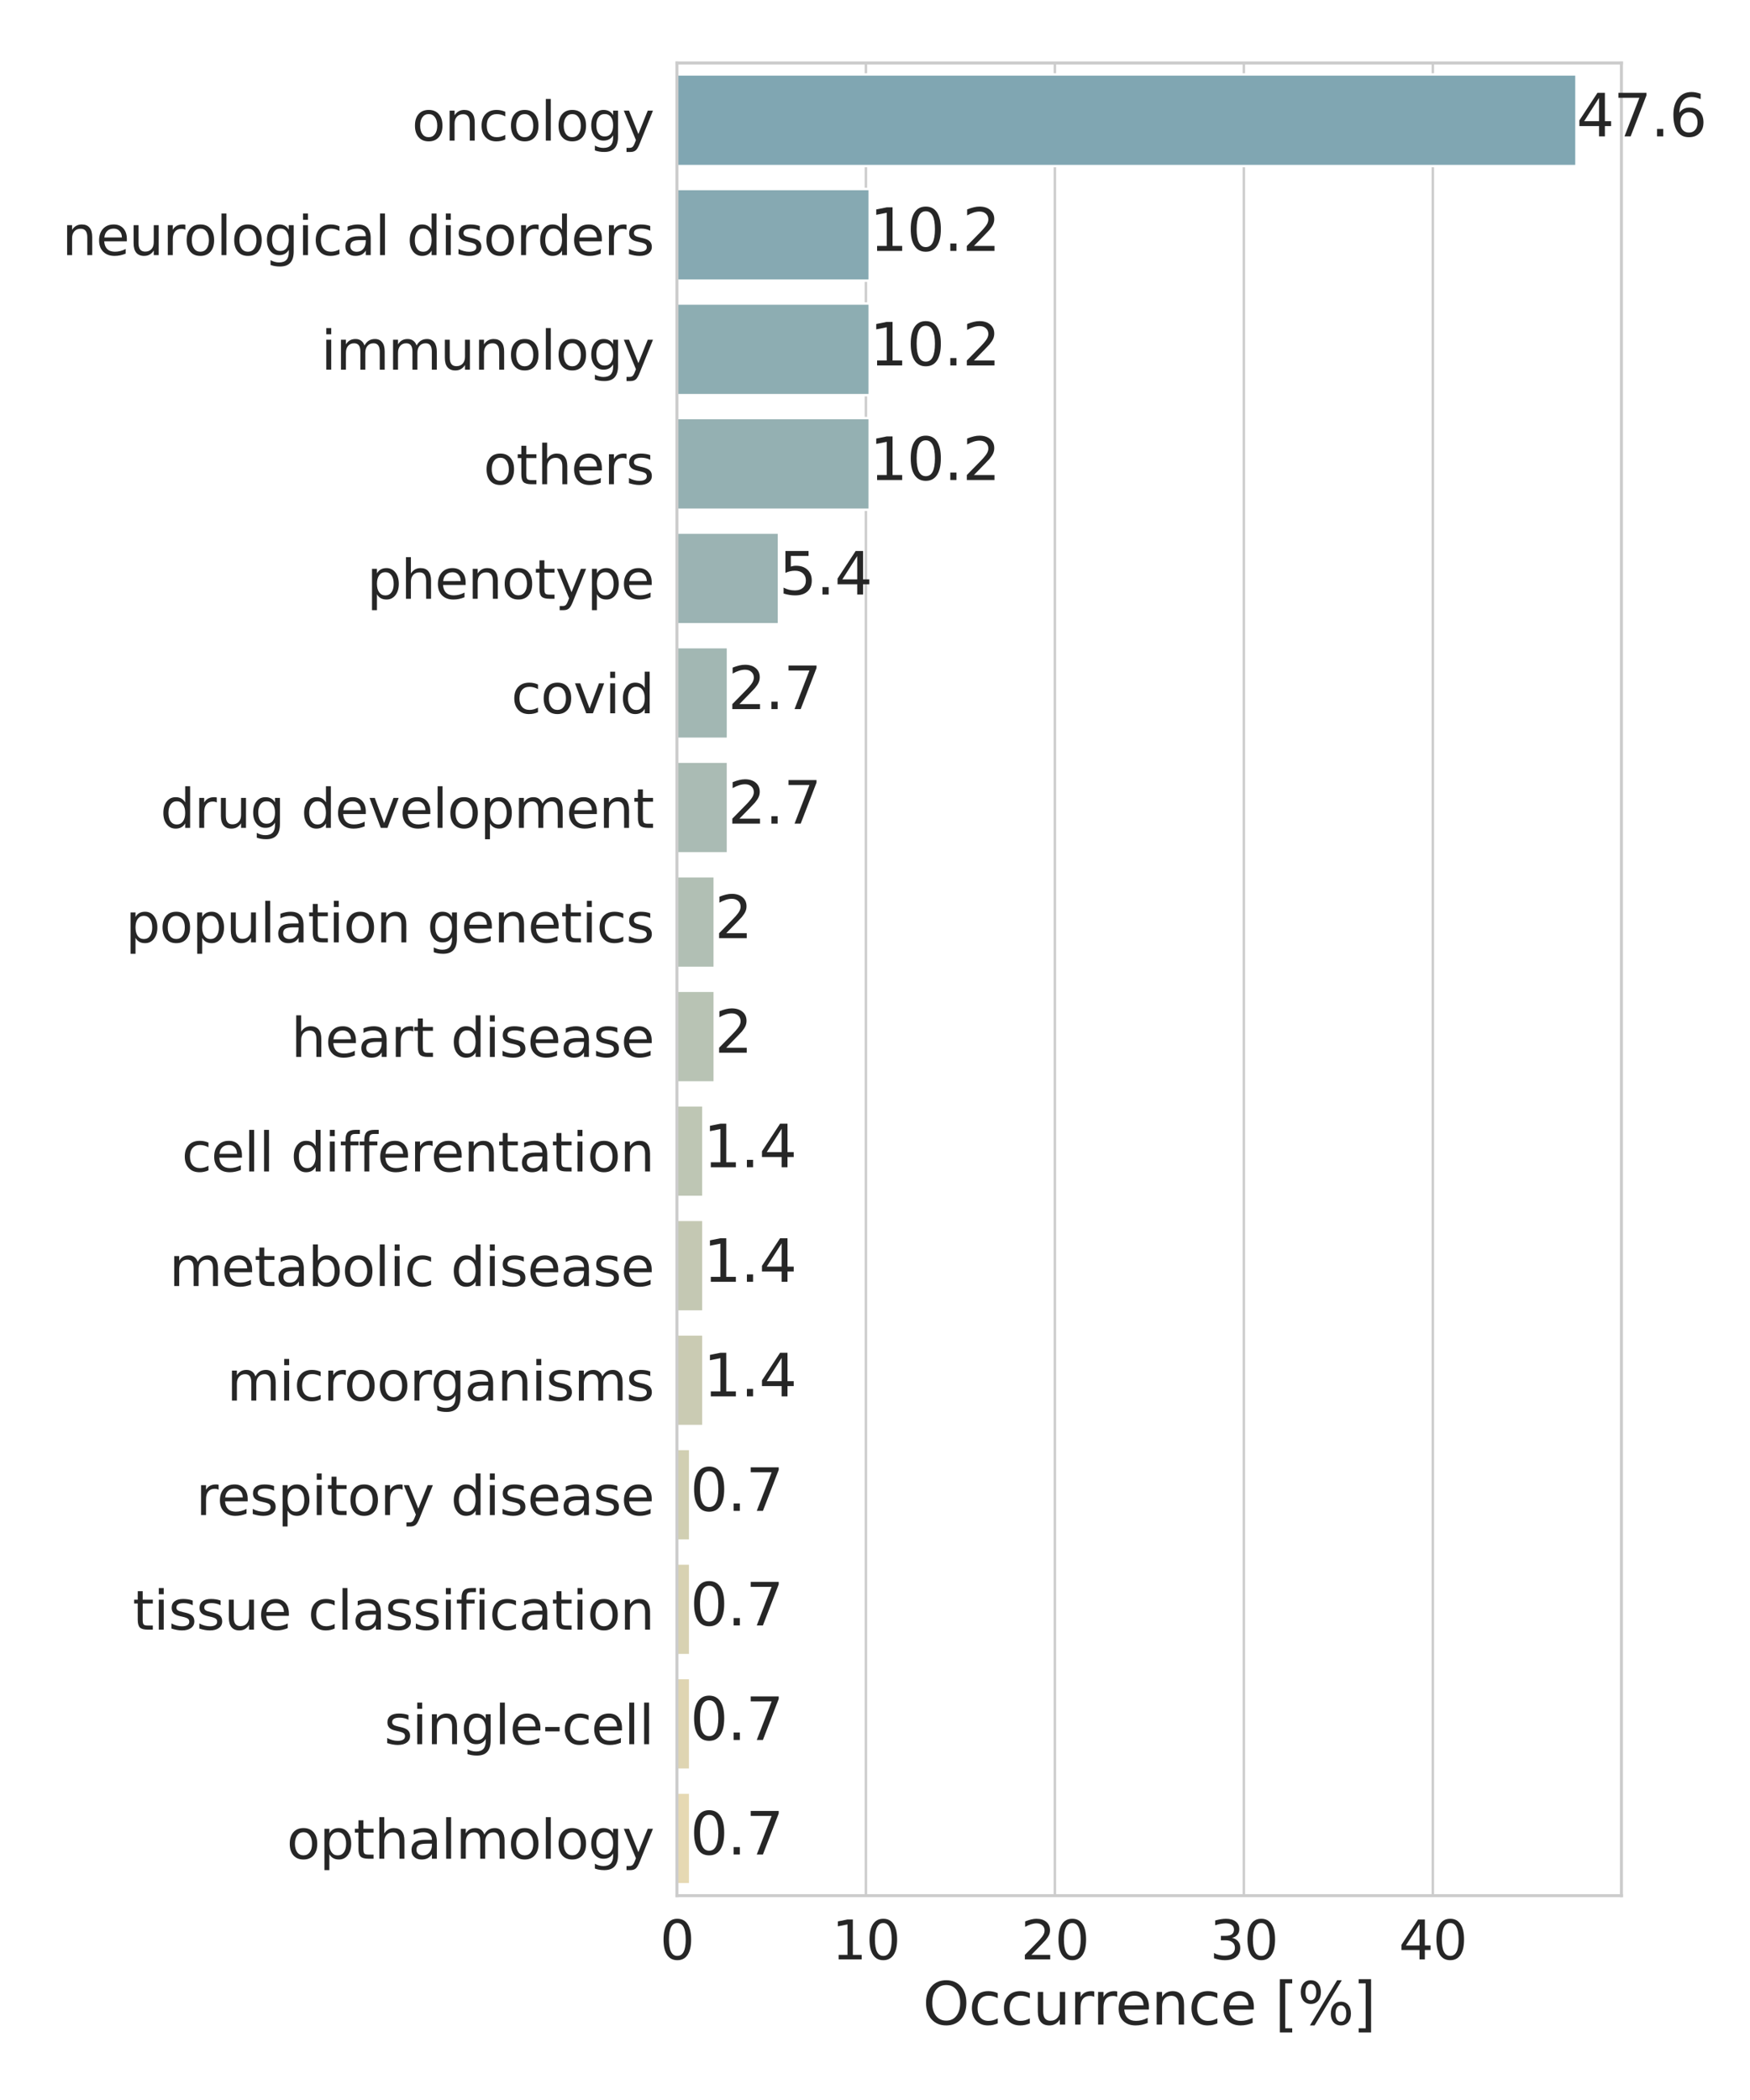 <?xml version="1.0" encoding="utf-8" standalone="no"?>
<!DOCTYPE svg PUBLIC "-//W3C//DTD SVG 1.1//EN"
  "http://www.w3.org/Graphics/SVG/1.1/DTD/svg11.dtd">
<svg xmlns:xlink="http://www.w3.org/1999/xlink" width="720pt" height="864pt" viewBox="0 0 720 864" xmlns="http://www.w3.org/2000/svg" version="1.1">
 <defs>
  <style type="text/css">*{stroke-linejoin: round; stroke-linecap: butt}</style>
 </defs>
 <g id="figure_1">
  <g id="patch_1">
   <path d="M 0 864 
L 720 864 
L 720 0 
L 0 0 
z
" style="fill: #ffffff"/>
  </g>
  <g id="axes_1">
   <g id="patch_2">
    <path d="M 278.51 779.94 
L 667.101 779.94 
L 667.101 25.92 
L 278.51 25.92 
z
" style="fill: #ffffff"/>
   </g>
   <g id="matplotlib.axis_1">
    <g id="xtick_1">
     <g id="line2d_1">
      <path d="M 278.51 779.94 
L 278.51 25.92 
" clip-path="url(#pe0e804d2ea)" style="fill: none; stroke: #cccccc; stroke-linecap: round"/>
     </g>
     <g id="text_1">
      <!-- 0 -->
      <g style="fill: #262626" transform="translate(271.511 806.157) scale(0.22 -0.22)">
       <defs>
        <path id="DejaVuSans-30" d="M 2034 4250 
Q 1547 4250 1301 3770 
Q 1056 3291 1056 2328 
Q 1056 1369 1301 889 
Q 1547 409 2034 409 
Q 2525 409 2770 889 
Q 3016 1369 3016 2328 
Q 3016 3291 2770 3770 
Q 2525 4250 2034 4250 
z
M 2034 4750 
Q 2819 4750 3233 4129 
Q 3647 3509 3647 2328 
Q 3647 1150 3233 529 
Q 2819 -91 2034 -91 
Q 1250 -91 836 529 
Q 422 1150 422 2328 
Q 422 3509 836 4129 
Q 1250 4750 2034 4750 
z
" transform="scale(0.016)"/>
       </defs>
       <use xlink:href="#DejaVuSans-30"/>
      </g>
     </g>
    </g>
    <g id="xtick_2">
     <g id="line2d_2">
      <path d="M 356.259 779.94 
L 356.259 25.92 
" clip-path="url(#pe0e804d2ea)" style="fill: none; stroke: #cccccc; stroke-linecap: round"/>
     </g>
     <g id="text_2">
      <!-- 10 -->
      <g style="fill: #262626" transform="translate(342.262 806.157) scale(0.22 -0.22)">
       <defs>
        <path id="DejaVuSans-31" d="M 794 531 
L 1825 531 
L 1825 4091 
L 703 3866 
L 703 4441 
L 1819 4666 
L 2450 4666 
L 2450 531 
L 3481 531 
L 3481 0 
L 794 0 
L 794 531 
z
" transform="scale(0.016)"/>
       </defs>
       <use xlink:href="#DejaVuSans-31"/>
       <use xlink:href="#DejaVuSans-30" x="63.623"/>
      </g>
     </g>
    </g>
    <g id="xtick_3">
     <g id="line2d_3">
      <path d="M 434.009 779.94 
L 434.009 25.92 
" clip-path="url(#pe0e804d2ea)" style="fill: none; stroke: #cccccc; stroke-linecap: round"/>
     </g>
     <g id="text_3">
      <!-- 20 -->
      <g style="fill: #262626" transform="translate(420.011 806.157) scale(0.22 -0.22)">
       <defs>
        <path id="DejaVuSans-32" d="M 1228 531 
L 3431 531 
L 3431 0 
L 469 0 
L 469 531 
Q 828 903 1448 1529 
Q 2069 2156 2228 2338 
Q 2531 2678 2651 2914 
Q 2772 3150 2772 3378 
Q 2772 3750 2511 3984 
Q 2250 4219 1831 4219 
Q 1534 4219 1204 4116 
Q 875 4013 500 3803 
L 500 4441 
Q 881 4594 1212 4672 
Q 1544 4750 1819 4750 
Q 2544 4750 2975 4387 
Q 3406 4025 3406 3419 
Q 3406 3131 3298 2873 
Q 3191 2616 2906 2266 
Q 2828 2175 2409 1742 
Q 1991 1309 1228 531 
z
" transform="scale(0.016)"/>
       </defs>
       <use xlink:href="#DejaVuSans-32"/>
       <use xlink:href="#DejaVuSans-30" x="63.623"/>
      </g>
     </g>
    </g>
    <g id="xtick_4">
     <g id="line2d_4">
      <path d="M 511.758 779.94 
L 511.758 25.92 
" clip-path="url(#pe0e804d2ea)" style="fill: none; stroke: #cccccc; stroke-linecap: round"/>
     </g>
     <g id="text_4">
      <!-- 30 -->
      <g style="fill: #262626" transform="translate(497.761 806.157) scale(0.22 -0.22)">
       <defs>
        <path id="DejaVuSans-33" d="M 2597 2516 
Q 3050 2419 3304 2112 
Q 3559 1806 3559 1356 
Q 3559 666 3084 287 
Q 2609 -91 1734 -91 
Q 1441 -91 1130 -33 
Q 819 25 488 141 
L 488 750 
Q 750 597 1062 519 
Q 1375 441 1716 441 
Q 2309 441 2620 675 
Q 2931 909 2931 1356 
Q 2931 1769 2642 2001 
Q 2353 2234 1838 2234 
L 1294 2234 
L 1294 2753 
L 1863 2753 
Q 2328 2753 2575 2939 
Q 2822 3125 2822 3475 
Q 2822 3834 2567 4026 
Q 2313 4219 1838 4219 
Q 1578 4219 1281 4162 
Q 984 4106 628 3988 
L 628 4550 
Q 988 4650 1302 4700 
Q 1616 4750 1894 4750 
Q 2613 4750 3031 4423 
Q 3450 4097 3450 3541 
Q 3450 3153 3228 2886 
Q 3006 2619 2597 2516 
z
" transform="scale(0.016)"/>
       </defs>
       <use xlink:href="#DejaVuSans-33"/>
       <use xlink:href="#DejaVuSans-30" x="63.623"/>
      </g>
     </g>
    </g>
    <g id="xtick_5">
     <g id="line2d_5">
      <path d="M 589.508 779.94 
L 589.508 25.92 
" clip-path="url(#pe0e804d2ea)" style="fill: none; stroke: #cccccc; stroke-linecap: round"/>
     </g>
     <g id="text_5">
      <!-- 40 -->
      <g style="fill: #262626" transform="translate(575.51 806.157) scale(0.22 -0.22)">
       <defs>
        <path id="DejaVuSans-34" d="M 2419 4116 
L 825 1625 
L 2419 1625 
L 2419 4116 
z
M 2253 4666 
L 3047 4666 
L 3047 1625 
L 3713 1625 
L 3713 1100 
L 3047 1100 
L 3047 0 
L 2419 0 
L 2419 1100 
L 313 1100 
L 313 1709 
L 2253 4666 
z
" transform="scale(0.016)"/>
       </defs>
       <use xlink:href="#DejaVuSans-34"/>
       <use xlink:href="#DejaVuSans-30" x="63.623"/>
      </g>
     </g>
    </g>
    <g id="text_6">
     <!-- Occurrence [%] -->
     <g style="fill: #262626" transform="translate(379.622 832.968) scale(0.24 -0.24)">
      <defs>
       <path id="DejaVuSans-4f" d="M 2522 4238 
Q 1834 4238 1429 3725 
Q 1025 3213 1025 2328 
Q 1025 1447 1429 934 
Q 1834 422 2522 422 
Q 3209 422 3611 934 
Q 4013 1447 4013 2328 
Q 4013 3213 3611 3725 
Q 3209 4238 2522 4238 
z
M 2522 4750 
Q 3503 4750 4090 4092 
Q 4678 3434 4678 2328 
Q 4678 1225 4090 567 
Q 3503 -91 2522 -91 
Q 1538 -91 948 565 
Q 359 1222 359 2328 
Q 359 3434 948 4092 
Q 1538 4750 2522 4750 
z
" transform="scale(0.016)"/>
       <path id="DejaVuSans-63" d="M 3122 3366 
L 3122 2828 
Q 2878 2963 2633 3030 
Q 2388 3097 2138 3097 
Q 1578 3097 1268 2742 
Q 959 2388 959 1747 
Q 959 1106 1268 751 
Q 1578 397 2138 397 
Q 2388 397 2633 464 
Q 2878 531 3122 666 
L 3122 134 
Q 2881 22 2623 -34 
Q 2366 -91 2075 -91 
Q 1284 -91 818 406 
Q 353 903 353 1747 
Q 353 2603 823 3093 
Q 1294 3584 2113 3584 
Q 2378 3584 2631 3529 
Q 2884 3475 3122 3366 
z
" transform="scale(0.016)"/>
       <path id="DejaVuSans-75" d="M 544 1381 
L 544 3500 
L 1119 3500 
L 1119 1403 
Q 1119 906 1312 657 
Q 1506 409 1894 409 
Q 2359 409 2629 706 
Q 2900 1003 2900 1516 
L 2900 3500 
L 3475 3500 
L 3475 0 
L 2900 0 
L 2900 538 
Q 2691 219 2414 64 
Q 2138 -91 1772 -91 
Q 1169 -91 856 284 
Q 544 659 544 1381 
z
M 1991 3584 
L 1991 3584 
z
" transform="scale(0.016)"/>
       <path id="DejaVuSans-72" d="M 2631 2963 
Q 2534 3019 2420 3045 
Q 2306 3072 2169 3072 
Q 1681 3072 1420 2755 
Q 1159 2438 1159 1844 
L 1159 0 
L 581 0 
L 581 3500 
L 1159 3500 
L 1159 2956 
Q 1341 3275 1631 3429 
Q 1922 3584 2338 3584 
Q 2397 3584 2469 3576 
Q 2541 3569 2628 3553 
L 2631 2963 
z
" transform="scale(0.016)"/>
       <path id="DejaVuSans-65" d="M 3597 1894 
L 3597 1613 
L 953 1613 
Q 991 1019 1311 708 
Q 1631 397 2203 397 
Q 2534 397 2845 478 
Q 3156 559 3463 722 
L 3463 178 
Q 3153 47 2828 -22 
Q 2503 -91 2169 -91 
Q 1331 -91 842 396 
Q 353 884 353 1716 
Q 353 2575 817 3079 
Q 1281 3584 2069 3584 
Q 2775 3584 3186 3129 
Q 3597 2675 3597 1894 
z
M 3022 2063 
Q 3016 2534 2758 2815 
Q 2500 3097 2075 3097 
Q 1594 3097 1305 2825 
Q 1016 2553 972 2059 
L 3022 2063 
z
" transform="scale(0.016)"/>
       <path id="DejaVuSans-6e" d="M 3513 2113 
L 3513 0 
L 2938 0 
L 2938 2094 
Q 2938 2591 2744 2837 
Q 2550 3084 2163 3084 
Q 1697 3084 1428 2787 
Q 1159 2491 1159 1978 
L 1159 0 
L 581 0 
L 581 3500 
L 1159 3500 
L 1159 2956 
Q 1366 3272 1645 3428 
Q 1925 3584 2291 3584 
Q 2894 3584 3203 3211 
Q 3513 2838 3513 2113 
z
" transform="scale(0.016)"/>
       <path id="DejaVuSans-20" transform="scale(0.016)"/>
       <path id="DejaVuSans-5b" d="M 550 4863 
L 1875 4863 
L 1875 4416 
L 1125 4416 
L 1125 -397 
L 1875 -397 
L 1875 -844 
L 550 -844 
L 550 4863 
z
" transform="scale(0.016)"/>
       <path id="DejaVuSans-25" d="M 4653 2053 
Q 4381 2053 4226 1822 
Q 4072 1591 4072 1178 
Q 4072 772 4226 539 
Q 4381 306 4653 306 
Q 4919 306 5073 539 
Q 5228 772 5228 1178 
Q 5228 1588 5073 1820 
Q 4919 2053 4653 2053 
z
M 4653 2450 
Q 5147 2450 5437 2106 
Q 5728 1763 5728 1178 
Q 5728 594 5436 251 
Q 5144 -91 4653 -91 
Q 4153 -91 3862 251 
Q 3572 594 3572 1178 
Q 3572 1766 3864 2108 
Q 4156 2450 4653 2450 
z
M 1428 4353 
Q 1159 4353 1004 4120 
Q 850 3888 850 3481 
Q 850 3069 1003 2837 
Q 1156 2606 1428 2606 
Q 1700 2606 1854 2837 
Q 2009 3069 2009 3481 
Q 2009 3884 1853 4118 
Q 1697 4353 1428 4353 
z
M 4250 4750 
L 4750 4750 
L 1831 -91 
L 1331 -91 
L 4250 4750 
z
M 1428 4750 
Q 1922 4750 2215 4408 
Q 2509 4066 2509 3481 
Q 2509 2891 2217 2550 
Q 1925 2209 1428 2209 
Q 931 2209 642 2551 
Q 353 2894 353 3481 
Q 353 4063 643 4406 
Q 934 4750 1428 4750 
z
" transform="scale(0.016)"/>
       <path id="DejaVuSans-5d" d="M 1947 4863 
L 1947 -844 
L 622 -844 
L 622 -397 
L 1369 -397 
L 1369 4416 
L 622 4416 
L 622 4863 
L 1947 4863 
z
" transform="scale(0.016)"/>
      </defs>
      <use xlink:href="#DejaVuSans-4f"/>
      <use xlink:href="#DejaVuSans-63" x="78.711"/>
      <use xlink:href="#DejaVuSans-63" x="133.691"/>
      <use xlink:href="#DejaVuSans-75" x="188.672"/>
      <use xlink:href="#DejaVuSans-72" x="252.051"/>
      <use xlink:href="#DejaVuSans-72" x="291.414"/>
      <use xlink:href="#DejaVuSans-65" x="330.277"/>
      <use xlink:href="#DejaVuSans-6e" x="391.801"/>
      <use xlink:href="#DejaVuSans-63" x="455.18"/>
      <use xlink:href="#DejaVuSans-65" x="510.16"/>
      <use xlink:href="#DejaVuSans-20" x="571.684"/>
      <use xlink:href="#DejaVuSans-5b" x="603.471"/>
      <use xlink:href="#DejaVuSans-25" x="642.484"/>
      <use xlink:href="#DejaVuSans-5d" x="737.504"/>
     </g>
    </g>
   </g>
   <g id="matplotlib.axis_2">
    <g id="ytick_1">
     <g id="text_7">
      <!-- oncology -->
      <g style="fill: #262626" transform="translate(169.488 57.841) scale(0.22 -0.22)">
       <defs>
        <path id="DejaVuSans-6f" d="M 1959 3097 
Q 1497 3097 1228 2736 
Q 959 2375 959 1747 
Q 959 1119 1226 758 
Q 1494 397 1959 397 
Q 2419 397 2687 759 
Q 2956 1122 2956 1747 
Q 2956 2369 2687 2733 
Q 2419 3097 1959 3097 
z
M 1959 3584 
Q 2709 3584 3137 3096 
Q 3566 2609 3566 1747 
Q 3566 888 3137 398 
Q 2709 -91 1959 -91 
Q 1206 -91 779 398 
Q 353 888 353 1747 
Q 353 2609 779 3096 
Q 1206 3584 1959 3584 
z
" transform="scale(0.016)"/>
        <path id="DejaVuSans-6c" d="M 603 4863 
L 1178 4863 
L 1178 0 
L 603 0 
L 603 4863 
z
" transform="scale(0.016)"/>
        <path id="DejaVuSans-67" d="M 2906 1791 
Q 2906 2416 2648 2759 
Q 2391 3103 1925 3103 
Q 1463 3103 1205 2759 
Q 947 2416 947 1791 
Q 947 1169 1205 825 
Q 1463 481 1925 481 
Q 2391 481 2648 825 
Q 2906 1169 2906 1791 
z
M 3481 434 
Q 3481 -459 3084 -895 
Q 2688 -1331 1869 -1331 
Q 1566 -1331 1297 -1286 
Q 1028 -1241 775 -1147 
L 775 -588 
Q 1028 -725 1275 -790 
Q 1522 -856 1778 -856 
Q 2344 -856 2625 -561 
Q 2906 -266 2906 331 
L 2906 616 
Q 2728 306 2450 153 
Q 2172 0 1784 0 
Q 1141 0 747 490 
Q 353 981 353 1791 
Q 353 2603 747 3093 
Q 1141 3584 1784 3584 
Q 2172 3584 2450 3431 
Q 2728 3278 2906 2969 
L 2906 3500 
L 3481 3500 
L 3481 434 
z
" transform="scale(0.016)"/>
        <path id="DejaVuSans-79" d="M 2059 -325 
Q 1816 -950 1584 -1140 
Q 1353 -1331 966 -1331 
L 506 -1331 
L 506 -850 
L 844 -850 
Q 1081 -850 1212 -737 
Q 1344 -625 1503 -206 
L 1606 56 
L 191 3500 
L 800 3500 
L 1894 763 
L 2988 3500 
L 3597 3500 
L 2059 -325 
z
" transform="scale(0.016)"/>
       </defs>
       <use xlink:href="#DejaVuSans-6f"/>
       <use xlink:href="#DejaVuSans-6e" x="61.182"/>
       <use xlink:href="#DejaVuSans-63" x="124.561"/>
       <use xlink:href="#DejaVuSans-6f" x="179.541"/>
       <use xlink:href="#DejaVuSans-6c" x="240.723"/>
       <use xlink:href="#DejaVuSans-6f" x="268.506"/>
       <use xlink:href="#DejaVuSans-67" x="329.688"/>
       <use xlink:href="#DejaVuSans-79" x="393.164"/>
      </g>
     </g>
    </g>
    <g id="ytick_2">
     <g id="text_8">
      <!-- neurological disorders -->
      <g style="fill: #262626" transform="translate(25.577 104.968) scale(0.22 -0.22)">
       <defs>
        <path id="DejaVuSans-69" d="M 603 3500 
L 1178 3500 
L 1178 0 
L 603 0 
L 603 3500 
z
M 603 4863 
L 1178 4863 
L 1178 4134 
L 603 4134 
L 603 4863 
z
" transform="scale(0.016)"/>
        <path id="DejaVuSans-61" d="M 2194 1759 
Q 1497 1759 1228 1600 
Q 959 1441 959 1056 
Q 959 750 1161 570 
Q 1363 391 1709 391 
Q 2188 391 2477 730 
Q 2766 1069 2766 1631 
L 2766 1759 
L 2194 1759 
z
M 3341 1997 
L 3341 0 
L 2766 0 
L 2766 531 
Q 2569 213 2275 61 
Q 1981 -91 1556 -91 
Q 1019 -91 701 211 
Q 384 513 384 1019 
Q 384 1609 779 1909 
Q 1175 2209 1959 2209 
L 2766 2209 
L 2766 2266 
Q 2766 2663 2505 2880 
Q 2244 3097 1772 3097 
Q 1472 3097 1187 3025 
Q 903 2953 641 2809 
L 641 3341 
Q 956 3463 1253 3523 
Q 1550 3584 1831 3584 
Q 2591 3584 2966 3190 
Q 3341 2797 3341 1997 
z
" transform="scale(0.016)"/>
        <path id="DejaVuSans-64" d="M 2906 2969 
L 2906 4863 
L 3481 4863 
L 3481 0 
L 2906 0 
L 2906 525 
Q 2725 213 2448 61 
Q 2172 -91 1784 -91 
Q 1150 -91 751 415 
Q 353 922 353 1747 
Q 353 2572 751 3078 
Q 1150 3584 1784 3584 
Q 2172 3584 2448 3432 
Q 2725 3281 2906 2969 
z
M 947 1747 
Q 947 1113 1208 752 
Q 1469 391 1925 391 
Q 2381 391 2643 752 
Q 2906 1113 2906 1747 
Q 2906 2381 2643 2742 
Q 2381 3103 1925 3103 
Q 1469 3103 1208 2742 
Q 947 2381 947 1747 
z
" transform="scale(0.016)"/>
        <path id="DejaVuSans-73" d="M 2834 3397 
L 2834 2853 
Q 2591 2978 2328 3040 
Q 2066 3103 1784 3103 
Q 1356 3103 1142 2972 
Q 928 2841 928 2578 
Q 928 2378 1081 2264 
Q 1234 2150 1697 2047 
L 1894 2003 
Q 2506 1872 2764 1633 
Q 3022 1394 3022 966 
Q 3022 478 2636 193 
Q 2250 -91 1575 -91 
Q 1294 -91 989 -36 
Q 684 19 347 128 
L 347 722 
Q 666 556 975 473 
Q 1284 391 1588 391 
Q 1994 391 2212 530 
Q 2431 669 2431 922 
Q 2431 1156 2273 1281 
Q 2116 1406 1581 1522 
L 1381 1569 
Q 847 1681 609 1914 
Q 372 2147 372 2553 
Q 372 3047 722 3315 
Q 1072 3584 1716 3584 
Q 2034 3584 2315 3537 
Q 2597 3491 2834 3397 
z
" transform="scale(0.016)"/>
       </defs>
       <use xlink:href="#DejaVuSans-6e"/>
       <use xlink:href="#DejaVuSans-65" x="63.379"/>
       <use xlink:href="#DejaVuSans-75" x="124.902"/>
       <use xlink:href="#DejaVuSans-72" x="188.281"/>
       <use xlink:href="#DejaVuSans-6f" x="227.145"/>
       <use xlink:href="#DejaVuSans-6c" x="288.326"/>
       <use xlink:href="#DejaVuSans-6f" x="316.109"/>
       <use xlink:href="#DejaVuSans-67" x="377.291"/>
       <use xlink:href="#DejaVuSans-69" x="440.768"/>
       <use xlink:href="#DejaVuSans-63" x="468.551"/>
       <use xlink:href="#DejaVuSans-61" x="523.531"/>
       <use xlink:href="#DejaVuSans-6c" x="584.811"/>
       <use xlink:href="#DejaVuSans-20" x="612.594"/>
       <use xlink:href="#DejaVuSans-64" x="644.381"/>
       <use xlink:href="#DejaVuSans-69" x="707.857"/>
       <use xlink:href="#DejaVuSans-73" x="735.641"/>
       <use xlink:href="#DejaVuSans-6f" x="787.74"/>
       <use xlink:href="#DejaVuSans-72" x="848.922"/>
       <use xlink:href="#DejaVuSans-64" x="888.285"/>
       <use xlink:href="#DejaVuSans-65" x="951.762"/>
       <use xlink:href="#DejaVuSans-72" x="1013.285"/>
       <use xlink:href="#DejaVuSans-73" x="1054.398"/>
      </g>
     </g>
    </g>
    <g id="ytick_3">
     <g id="text_9">
      <!-- immunology -->
      <g style="fill: #262626" transform="translate(132.132 152.094) scale(0.22 -0.22)">
       <defs>
        <path id="DejaVuSans-6d" d="M 3328 2828 
Q 3544 3216 3844 3400 
Q 4144 3584 4550 3584 
Q 5097 3584 5394 3201 
Q 5691 2819 5691 2113 
L 5691 0 
L 5113 0 
L 5113 2094 
Q 5113 2597 4934 2840 
Q 4756 3084 4391 3084 
Q 3944 3084 3684 2787 
Q 3425 2491 3425 1978 
L 3425 0 
L 2847 0 
L 2847 2094 
Q 2847 2600 2669 2842 
Q 2491 3084 2119 3084 
Q 1678 3084 1418 2786 
Q 1159 2488 1159 1978 
L 1159 0 
L 581 0 
L 581 3500 
L 1159 3500 
L 1159 2956 
Q 1356 3278 1631 3431 
Q 1906 3584 2284 3584 
Q 2666 3584 2933 3390 
Q 3200 3197 3328 2828 
z
" transform="scale(0.016)"/>
       </defs>
       <use xlink:href="#DejaVuSans-69"/>
       <use xlink:href="#DejaVuSans-6d" x="27.783"/>
       <use xlink:href="#DejaVuSans-6d" x="125.195"/>
       <use xlink:href="#DejaVuSans-75" x="222.607"/>
       <use xlink:href="#DejaVuSans-6e" x="285.986"/>
       <use xlink:href="#DejaVuSans-6f" x="349.365"/>
       <use xlink:href="#DejaVuSans-6c" x="410.547"/>
       <use xlink:href="#DejaVuSans-6f" x="438.33"/>
       <use xlink:href="#DejaVuSans-67" x="499.512"/>
       <use xlink:href="#DejaVuSans-79" x="562.988"/>
      </g>
     </g>
    </g>
    <g id="ytick_4">
     <g id="text_10">
      <!-- others -->
      <g style="fill: #262626" transform="translate(198.94 199.22) scale(0.22 -0.22)">
       <defs>
        <path id="DejaVuSans-74" d="M 1172 4494 
L 1172 3500 
L 2356 3500 
L 2356 3053 
L 1172 3053 
L 1172 1153 
Q 1172 725 1289 603 
Q 1406 481 1766 481 
L 2356 481 
L 2356 0 
L 1766 0 
Q 1100 0 847 248 
Q 594 497 594 1153 
L 594 3053 
L 172 3053 
L 172 3500 
L 594 3500 
L 594 4494 
L 1172 4494 
z
" transform="scale(0.016)"/>
        <path id="DejaVuSans-68" d="M 3513 2113 
L 3513 0 
L 2938 0 
L 2938 2094 
Q 2938 2591 2744 2837 
Q 2550 3084 2163 3084 
Q 1697 3084 1428 2787 
Q 1159 2491 1159 1978 
L 1159 0 
L 581 0 
L 581 4863 
L 1159 4863 
L 1159 2956 
Q 1366 3272 1645 3428 
Q 1925 3584 2291 3584 
Q 2894 3584 3203 3211 
Q 3513 2838 3513 2113 
z
" transform="scale(0.016)"/>
       </defs>
       <use xlink:href="#DejaVuSans-6f"/>
       <use xlink:href="#DejaVuSans-74" x="61.182"/>
       <use xlink:href="#DejaVuSans-68" x="100.391"/>
       <use xlink:href="#DejaVuSans-65" x="163.77"/>
       <use xlink:href="#DejaVuSans-72" x="225.293"/>
       <use xlink:href="#DejaVuSans-73" x="266.406"/>
      </g>
     </g>
    </g>
    <g id="ytick_5">
     <g id="text_11">
      <!-- phenotype -->
      <g style="fill: #262626" transform="translate(151.011 246.346) scale(0.22 -0.22)">
       <defs>
        <path id="DejaVuSans-70" d="M 1159 525 
L 1159 -1331 
L 581 -1331 
L 581 3500 
L 1159 3500 
L 1159 2969 
Q 1341 3281 1617 3432 
Q 1894 3584 2278 3584 
Q 2916 3584 3314 3078 
Q 3713 2572 3713 1747 
Q 3713 922 3314 415 
Q 2916 -91 2278 -91 
Q 1894 -91 1617 61 
Q 1341 213 1159 525 
z
M 3116 1747 
Q 3116 2381 2855 2742 
Q 2594 3103 2138 3103 
Q 1681 3103 1420 2742 
Q 1159 2381 1159 1747 
Q 1159 1113 1420 752 
Q 1681 391 2138 391 
Q 2594 391 2855 752 
Q 3116 1113 3116 1747 
z
" transform="scale(0.016)"/>
       </defs>
       <use xlink:href="#DejaVuSans-70"/>
       <use xlink:href="#DejaVuSans-68" x="63.477"/>
       <use xlink:href="#DejaVuSans-65" x="126.855"/>
       <use xlink:href="#DejaVuSans-6e" x="188.379"/>
       <use xlink:href="#DejaVuSans-6f" x="251.758"/>
       <use xlink:href="#DejaVuSans-74" x="312.939"/>
       <use xlink:href="#DejaVuSans-79" x="352.148"/>
       <use xlink:href="#DejaVuSans-70" x="411.328"/>
       <use xlink:href="#DejaVuSans-65" x="474.805"/>
      </g>
     </g>
    </g>
    <g id="ytick_6">
     <g id="text_12">
      <!-- covid -->
      <g style="fill: #262626" transform="translate(210.352 293.473) scale(0.22 -0.22)">
       <defs>
        <path id="DejaVuSans-76" d="M 191 3500 
L 800 3500 
L 1894 563 
L 2988 3500 
L 3597 3500 
L 2284 0 
L 1503 0 
L 191 3500 
z
" transform="scale(0.016)"/>
       </defs>
       <use xlink:href="#DejaVuSans-63"/>
       <use xlink:href="#DejaVuSans-6f" x="54.98"/>
       <use xlink:href="#DejaVuSans-76" x="116.162"/>
       <use xlink:href="#DejaVuSans-69" x="175.342"/>
       <use xlink:href="#DejaVuSans-64" x="203.125"/>
      </g>
     </g>
    </g>
    <g id="ytick_7">
     <g id="text_13">
      <!-- drug development -->
      <g style="fill: #262626" transform="translate(65.964 340.599) scale(0.22 -0.22)">
       <use xlink:href="#DejaVuSans-64"/>
       <use xlink:href="#DejaVuSans-72" x="63.477"/>
       <use xlink:href="#DejaVuSans-75" x="104.59"/>
       <use xlink:href="#DejaVuSans-67" x="167.969"/>
       <use xlink:href="#DejaVuSans-20" x="231.445"/>
       <use xlink:href="#DejaVuSans-64" x="263.232"/>
       <use xlink:href="#DejaVuSans-65" x="326.709"/>
       <use xlink:href="#DejaVuSans-76" x="388.232"/>
       <use xlink:href="#DejaVuSans-65" x="447.412"/>
       <use xlink:href="#DejaVuSans-6c" x="508.936"/>
       <use xlink:href="#DejaVuSans-6f" x="536.719"/>
       <use xlink:href="#DejaVuSans-70" x="597.9"/>
       <use xlink:href="#DejaVuSans-6d" x="661.377"/>
       <use xlink:href="#DejaVuSans-65" x="758.789"/>
       <use xlink:href="#DejaVuSans-6e" x="820.312"/>
       <use xlink:href="#DejaVuSans-74" x="883.691"/>
      </g>
     </g>
    </g>
    <g id="ytick_8">
     <g id="text_14">
      <!-- population genetics -->
      <g style="fill: #262626" transform="translate(51.671 387.725) scale(0.22 -0.22)">
       <use xlink:href="#DejaVuSans-70"/>
       <use xlink:href="#DejaVuSans-6f" x="63.477"/>
       <use xlink:href="#DejaVuSans-70" x="124.658"/>
       <use xlink:href="#DejaVuSans-75" x="188.135"/>
       <use xlink:href="#DejaVuSans-6c" x="251.514"/>
       <use xlink:href="#DejaVuSans-61" x="279.297"/>
       <use xlink:href="#DejaVuSans-74" x="340.576"/>
       <use xlink:href="#DejaVuSans-69" x="379.785"/>
       <use xlink:href="#DejaVuSans-6f" x="407.568"/>
       <use xlink:href="#DejaVuSans-6e" x="468.75"/>
       <use xlink:href="#DejaVuSans-20" x="532.129"/>
       <use xlink:href="#DejaVuSans-67" x="563.916"/>
       <use xlink:href="#DejaVuSans-65" x="627.393"/>
       <use xlink:href="#DejaVuSans-6e" x="688.916"/>
       <use xlink:href="#DejaVuSans-65" x="752.295"/>
       <use xlink:href="#DejaVuSans-74" x="813.818"/>
       <use xlink:href="#DejaVuSans-69" x="853.027"/>
       <use xlink:href="#DejaVuSans-63" x="880.811"/>
       <use xlink:href="#DejaVuSans-73" x="935.791"/>
      </g>
     </g>
    </g>
    <g id="ytick_9">
     <g id="text_15">
      <!-- heart disease -->
      <g style="fill: #262626" transform="translate(119.833 434.851) scale(0.22 -0.22)">
       <use xlink:href="#DejaVuSans-68"/>
       <use xlink:href="#DejaVuSans-65" x="63.379"/>
       <use xlink:href="#DejaVuSans-61" x="124.902"/>
       <use xlink:href="#DejaVuSans-72" x="186.182"/>
       <use xlink:href="#DejaVuSans-74" x="227.295"/>
       <use xlink:href="#DejaVuSans-20" x="266.504"/>
       <use xlink:href="#DejaVuSans-64" x="298.291"/>
       <use xlink:href="#DejaVuSans-69" x="361.768"/>
       <use xlink:href="#DejaVuSans-73" x="389.551"/>
       <use xlink:href="#DejaVuSans-65" x="441.65"/>
       <use xlink:href="#DejaVuSans-61" x="503.174"/>
       <use xlink:href="#DejaVuSans-73" x="564.453"/>
       <use xlink:href="#DejaVuSans-65" x="616.553"/>
      </g>
     </g>
    </g>
    <g id="ytick_10">
     <g id="text_16">
      <!-- cell differentation -->
      <g style="fill: #262626" transform="translate(74.781 481.978) scale(0.22 -0.22)">
       <defs>
        <path id="DejaVuSans-66" d="M 2375 4863 
L 2375 4384 
L 1825 4384 
Q 1516 4384 1395 4259 
Q 1275 4134 1275 3809 
L 1275 3500 
L 2222 3500 
L 2222 3053 
L 1275 3053 
L 1275 0 
L 697 0 
L 697 3053 
L 147 3053 
L 147 3500 
L 697 3500 
L 697 3744 
Q 697 4328 969 4595 
Q 1241 4863 1831 4863 
L 2375 4863 
z
" transform="scale(0.016)"/>
       </defs>
       <use xlink:href="#DejaVuSans-63"/>
       <use xlink:href="#DejaVuSans-65" x="54.98"/>
       <use xlink:href="#DejaVuSans-6c" x="116.504"/>
       <use xlink:href="#DejaVuSans-6c" x="144.287"/>
       <use xlink:href="#DejaVuSans-20" x="172.07"/>
       <use xlink:href="#DejaVuSans-64" x="203.857"/>
       <use xlink:href="#DejaVuSans-69" x="267.334"/>
       <use xlink:href="#DejaVuSans-66" x="295.117"/>
       <use xlink:href="#DejaVuSans-66" x="330.322"/>
       <use xlink:href="#DejaVuSans-65" x="365.527"/>
       <use xlink:href="#DejaVuSans-72" x="427.051"/>
       <use xlink:href="#DejaVuSans-65" x="465.914"/>
       <use xlink:href="#DejaVuSans-6e" x="527.438"/>
       <use xlink:href="#DejaVuSans-74" x="590.816"/>
       <use xlink:href="#DejaVuSans-61" x="630.025"/>
       <use xlink:href="#DejaVuSans-74" x="691.305"/>
       <use xlink:href="#DejaVuSans-69" x="730.514"/>
       <use xlink:href="#DejaVuSans-6f" x="758.297"/>
       <use xlink:href="#DejaVuSans-6e" x="819.479"/>
      </g>
     </g>
    </g>
    <g id="ytick_11">
     <g id="text_17">
      <!-- metabolic disease -->
      <g style="fill: #262626" transform="translate(69.642 529.104) scale(0.22 -0.22)">
       <defs>
        <path id="DejaVuSans-62" d="M 3116 1747 
Q 3116 2381 2855 2742 
Q 2594 3103 2138 3103 
Q 1681 3103 1420 2742 
Q 1159 2381 1159 1747 
Q 1159 1113 1420 752 
Q 1681 391 2138 391 
Q 2594 391 2855 752 
Q 3116 1113 3116 1747 
z
M 1159 2969 
Q 1341 3281 1617 3432 
Q 1894 3584 2278 3584 
Q 2916 3584 3314 3078 
Q 3713 2572 3713 1747 
Q 3713 922 3314 415 
Q 2916 -91 2278 -91 
Q 1894 -91 1617 61 
Q 1341 213 1159 525 
L 1159 0 
L 581 0 
L 581 4863 
L 1159 4863 
L 1159 2969 
z
" transform="scale(0.016)"/>
       </defs>
       <use xlink:href="#DejaVuSans-6d"/>
       <use xlink:href="#DejaVuSans-65" x="97.412"/>
       <use xlink:href="#DejaVuSans-74" x="158.936"/>
       <use xlink:href="#DejaVuSans-61" x="198.145"/>
       <use xlink:href="#DejaVuSans-62" x="259.424"/>
       <use xlink:href="#DejaVuSans-6f" x="322.9"/>
       <use xlink:href="#DejaVuSans-6c" x="384.082"/>
       <use xlink:href="#DejaVuSans-69" x="411.865"/>
       <use xlink:href="#DejaVuSans-63" x="439.648"/>
       <use xlink:href="#DejaVuSans-20" x="494.629"/>
       <use xlink:href="#DejaVuSans-64" x="526.416"/>
       <use xlink:href="#DejaVuSans-69" x="589.893"/>
       <use xlink:href="#DejaVuSans-73" x="617.676"/>
       <use xlink:href="#DejaVuSans-65" x="669.775"/>
       <use xlink:href="#DejaVuSans-61" x="731.299"/>
       <use xlink:href="#DejaVuSans-73" x="792.578"/>
       <use xlink:href="#DejaVuSans-65" x="844.678"/>
      </g>
     </g>
    </g>
    <g id="ytick_12">
     <g id="text_18">
      <!-- microorganisms -->
      <g style="fill: #262626" transform="translate(93.388 576.23) scale(0.22 -0.22)">
       <use xlink:href="#DejaVuSans-6d"/>
       <use xlink:href="#DejaVuSans-69" x="97.412"/>
       <use xlink:href="#DejaVuSans-63" x="125.195"/>
       <use xlink:href="#DejaVuSans-72" x="180.176"/>
       <use xlink:href="#DejaVuSans-6f" x="219.039"/>
       <use xlink:href="#DejaVuSans-6f" x="280.221"/>
       <use xlink:href="#DejaVuSans-72" x="341.402"/>
       <use xlink:href="#DejaVuSans-67" x="380.766"/>
       <use xlink:href="#DejaVuSans-61" x="444.242"/>
       <use xlink:href="#DejaVuSans-6e" x="505.521"/>
       <use xlink:href="#DejaVuSans-69" x="568.9"/>
       <use xlink:href="#DejaVuSans-73" x="596.684"/>
       <use xlink:href="#DejaVuSans-6d" x="648.783"/>
       <use xlink:href="#DejaVuSans-73" x="746.195"/>
      </g>
     </g>
    </g>
    <g id="ytick_13">
     <g id="text_19">
      <!-- respitory disease -->
      <g style="fill: #262626" transform="translate(80.687 623.356) scale(0.22 -0.22)">
       <use xlink:href="#DejaVuSans-72"/>
       <use xlink:href="#DejaVuSans-65" x="38.863"/>
       <use xlink:href="#DejaVuSans-73" x="100.387"/>
       <use xlink:href="#DejaVuSans-70" x="152.486"/>
       <use xlink:href="#DejaVuSans-69" x="215.963"/>
       <use xlink:href="#DejaVuSans-74" x="243.746"/>
       <use xlink:href="#DejaVuSans-6f" x="282.955"/>
       <use xlink:href="#DejaVuSans-72" x="344.137"/>
       <use xlink:href="#DejaVuSans-79" x="385.25"/>
       <use xlink:href="#DejaVuSans-20" x="444.43"/>
       <use xlink:href="#DejaVuSans-64" x="476.217"/>
       <use xlink:href="#DejaVuSans-69" x="539.693"/>
       <use xlink:href="#DejaVuSans-73" x="567.477"/>
       <use xlink:href="#DejaVuSans-65" x="619.576"/>
       <use xlink:href="#DejaVuSans-61" x="681.1"/>
       <use xlink:href="#DejaVuSans-73" x="742.379"/>
       <use xlink:href="#DejaVuSans-65" x="794.479"/>
      </g>
     </g>
    </g>
    <g id="ytick_14">
     <g id="text_20">
      <!-- tissue classification -->
      <g style="fill: #262626" transform="translate(54.582 670.483) scale(0.22 -0.22)">
       <use xlink:href="#DejaVuSans-74"/>
       <use xlink:href="#DejaVuSans-69" x="39.209"/>
       <use xlink:href="#DejaVuSans-73" x="66.992"/>
       <use xlink:href="#DejaVuSans-73" x="119.092"/>
       <use xlink:href="#DejaVuSans-75" x="171.191"/>
       <use xlink:href="#DejaVuSans-65" x="234.57"/>
       <use xlink:href="#DejaVuSans-20" x="296.094"/>
       <use xlink:href="#DejaVuSans-63" x="327.881"/>
       <use xlink:href="#DejaVuSans-6c" x="382.861"/>
       <use xlink:href="#DejaVuSans-61" x="410.645"/>
       <use xlink:href="#DejaVuSans-73" x="471.924"/>
       <use xlink:href="#DejaVuSans-73" x="524.023"/>
       <use xlink:href="#DejaVuSans-69" x="576.123"/>
       <use xlink:href="#DejaVuSans-66" x="603.906"/>
       <use xlink:href="#DejaVuSans-69" x="639.111"/>
       <use xlink:href="#DejaVuSans-63" x="666.895"/>
       <use xlink:href="#DejaVuSans-61" x="721.875"/>
       <use xlink:href="#DejaVuSans-74" x="783.154"/>
       <use xlink:href="#DejaVuSans-69" x="822.363"/>
       <use xlink:href="#DejaVuSans-6f" x="850.146"/>
       <use xlink:href="#DejaVuSans-6e" x="911.328"/>
      </g>
     </g>
    </g>
    <g id="ytick_15">
     <g id="text_21">
      <!-- single-cell -->
      <g style="fill: #262626" transform="translate(158.085 717.609) scale(0.22 -0.22)">
       <defs>
        <path id="DejaVuSans-2d" d="M 313 2009 
L 1997 2009 
L 1997 1497 
L 313 1497 
L 313 2009 
z
" transform="scale(0.016)"/>
       </defs>
       <use xlink:href="#DejaVuSans-73"/>
       <use xlink:href="#DejaVuSans-69" x="52.1"/>
       <use xlink:href="#DejaVuSans-6e" x="79.883"/>
       <use xlink:href="#DejaVuSans-67" x="143.262"/>
       <use xlink:href="#DejaVuSans-6c" x="206.738"/>
       <use xlink:href="#DejaVuSans-65" x="234.521"/>
       <use xlink:href="#DejaVuSans-2d" x="296.045"/>
       <use xlink:href="#DejaVuSans-63" x="332.129"/>
       <use xlink:href="#DejaVuSans-65" x="387.109"/>
       <use xlink:href="#DejaVuSans-6c" x="448.633"/>
       <use xlink:href="#DejaVuSans-6c" x="476.416"/>
      </g>
     </g>
    </g>
    <g id="ytick_16">
     <g id="text_22">
      <!-- opthalmology -->
      <g style="fill: #262626" transform="translate(117.97 764.735) scale(0.22 -0.22)">
       <use xlink:href="#DejaVuSans-6f"/>
       <use xlink:href="#DejaVuSans-70" x="61.182"/>
       <use xlink:href="#DejaVuSans-74" x="124.658"/>
       <use xlink:href="#DejaVuSans-68" x="163.867"/>
       <use xlink:href="#DejaVuSans-61" x="227.246"/>
       <use xlink:href="#DejaVuSans-6c" x="288.525"/>
       <use xlink:href="#DejaVuSans-6d" x="316.309"/>
       <use xlink:href="#DejaVuSans-6f" x="413.721"/>
       <use xlink:href="#DejaVuSans-6c" x="474.902"/>
       <use xlink:href="#DejaVuSans-6f" x="502.686"/>
       <use xlink:href="#DejaVuSans-67" x="563.867"/>
       <use xlink:href="#DejaVuSans-79" x="627.344"/>
      </g>
     </g>
    </g>
   </g>
   <g id="patch_3">
    <path d="M 278.51 30.633 
L 648.597 30.633 
L 648.597 68.334 
L 278.51 68.334 
z
" clip-path="url(#pe0e804d2ea)" style="fill: #80a6b2; stroke: #ffffff; stroke-linejoin: miter"/>
   </g>
   <g id="patch_4">
    <path d="M 278.51 77.759 
L 357.814 77.759 
L 357.814 115.46 
L 278.51 115.46 
z
" clip-path="url(#pe0e804d2ea)" style="fill: #86a9b2; stroke: #ffffff; stroke-linejoin: miter"/>
   </g>
   <g id="patch_5">
    <path d="M 278.51 124.885 
L 357.814 124.885 
L 357.814 162.586 
L 278.51 162.586 
z
" clip-path="url(#pe0e804d2ea)" style="fill: #8dadb2; stroke: #ffffff; stroke-linejoin: miter"/>
   </g>
   <g id="patch_6">
    <path d="M 278.51 172.011 
L 357.814 172.011 
L 357.814 209.712 
L 278.51 209.712 
z
" clip-path="url(#pe0e804d2ea)" style="fill: #94b0b2; stroke: #ffffff; stroke-linejoin: miter"/>
   </g>
   <g id="patch_7">
    <path d="M 278.51 219.138 
L 320.495 219.138 
L 320.495 256.839 
L 278.51 256.839 
z
" clip-path="url(#pe0e804d2ea)" style="fill: #9bb3b3; stroke: #ffffff; stroke-linejoin: miter"/>
   </g>
   <g id="patch_8">
    <path d="M 278.51 266.264 
L 299.502 266.264 
L 299.502 303.965 
L 278.51 303.965 
z
" clip-path="url(#pe0e804d2ea)" style="fill: #a2b7b3; stroke: #ffffff; stroke-linejoin: miter"/>
   </g>
   <g id="patch_9">
    <path d="M 278.51 313.39 
L 299.502 313.39 
L 299.502 351.091 
L 278.51 351.091 
z
" clip-path="url(#pe0e804d2ea)" style="fill: #aabbb4; stroke: #ffffff; stroke-linejoin: miter"/>
   </g>
   <g id="patch_10">
    <path d="M 278.51 360.516 
L 294.06 360.516 
L 294.06 398.217 
L 278.51 398.217 
z
" clip-path="url(#pe0e804d2ea)" style="fill: #b1bfb4; stroke: #ffffff; stroke-linejoin: miter"/>
   </g>
   <g id="patch_11">
    <path d="M 278.51 407.643 
L 294.06 407.643 
L 294.06 445.344 
L 278.51 445.344 
z
" clip-path="url(#pe0e804d2ea)" style="fill: #b8c3b4; stroke: #ffffff; stroke-linejoin: miter"/>
   </g>
   <g id="patch_12">
    <path d="M 278.51 454.769 
L 289.395 454.769 
L 289.395 492.47 
L 278.51 492.47 
z
" clip-path="url(#pe0e804d2ea)" style="fill: #bec6b4; stroke: #ffffff; stroke-linejoin: miter"/>
   </g>
   <g id="patch_13">
    <path d="M 278.51 501.895 
L 289.395 501.895 
L 289.395 539.596 
L 278.51 539.596 
z
" clip-path="url(#pe0e804d2ea)" style="fill: #c4c8b3; stroke: #ffffff; stroke-linejoin: miter"/>
   </g>
   <g id="patch_14">
    <path d="M 278.51 549.021 
L 289.395 549.021 
L 289.395 586.722 
L 278.51 586.722 
z
" clip-path="url(#pe0e804d2ea)" style="fill: #cacbb3; stroke: #ffffff; stroke-linejoin: miter"/>
   </g>
   <g id="patch_15">
    <path d="M 278.51 596.148 
L 283.952 596.148 
L 283.952 633.849 
L 278.51 633.849 
z
" clip-path="url(#pe0e804d2ea)" style="fill: #d1cfb2; stroke: #ffffff; stroke-linejoin: miter"/>
   </g>
   <g id="patch_16">
    <path d="M 278.51 643.274 
L 283.952 643.274 
L 283.952 680.975 
L 278.51 680.975 
z
" clip-path="url(#pe0e804d2ea)" style="fill: #d8d2b2; stroke: #ffffff; stroke-linejoin: miter"/>
   </g>
   <g id="patch_17">
    <path d="M 278.51 690.4 
L 283.952 690.4 
L 283.952 728.101 
L 278.51 728.101 
z
" clip-path="url(#pe0e804d2ea)" style="fill: #dfd5b2; stroke: #ffffff; stroke-linejoin: miter"/>
   </g>
   <g id="patch_18">
    <path d="M 278.51 737.526 
L 283.952 737.526 
L 283.952 775.227 
L 278.51 775.227 
z
" clip-path="url(#pe0e804d2ea)" style="fill: #e6d9b3; stroke: #ffffff; stroke-linejoin: miter"/>
   </g>
   <g id="line2d_6">
    <path clip-path="url(#pe0e804d2ea)" style="fill: none; stroke: #424242; stroke-width: 2.7; stroke-linecap: round"/>
   </g>
   <g id="line2d_7">
    <path clip-path="url(#pe0e804d2ea)" style="fill: none; stroke: #424242; stroke-width: 2.7; stroke-linecap: round"/>
   </g>
   <g id="line2d_8">
    <path clip-path="url(#pe0e804d2ea)" style="fill: none; stroke: #424242; stroke-width: 2.7; stroke-linecap: round"/>
   </g>
   <g id="line2d_9">
    <path clip-path="url(#pe0e804d2ea)" style="fill: none; stroke: #424242; stroke-width: 2.7; stroke-linecap: round"/>
   </g>
   <g id="line2d_10">
    <path clip-path="url(#pe0e804d2ea)" style="fill: none; stroke: #424242; stroke-width: 2.7; stroke-linecap: round"/>
   </g>
   <g id="line2d_11">
    <path clip-path="url(#pe0e804d2ea)" style="fill: none; stroke: #424242; stroke-width: 2.7; stroke-linecap: round"/>
   </g>
   <g id="line2d_12">
    <path clip-path="url(#pe0e804d2ea)" style="fill: none; stroke: #424242; stroke-width: 2.7; stroke-linecap: round"/>
   </g>
   <g id="line2d_13">
    <path clip-path="url(#pe0e804d2ea)" style="fill: none; stroke: #424242; stroke-width: 2.7; stroke-linecap: round"/>
   </g>
   <g id="line2d_14">
    <path clip-path="url(#pe0e804d2ea)" style="fill: none; stroke: #424242; stroke-width: 2.7; stroke-linecap: round"/>
   </g>
   <g id="line2d_15">
    <path clip-path="url(#pe0e804d2ea)" style="fill: none; stroke: #424242; stroke-width: 2.7; stroke-linecap: round"/>
   </g>
   <g id="line2d_16">
    <path clip-path="url(#pe0e804d2ea)" style="fill: none; stroke: #424242; stroke-width: 2.7; stroke-linecap: round"/>
   </g>
   <g id="line2d_17">
    <path clip-path="url(#pe0e804d2ea)" style="fill: none; stroke: #424242; stroke-width: 2.7; stroke-linecap: round"/>
   </g>
   <g id="line2d_18">
    <path clip-path="url(#pe0e804d2ea)" style="fill: none; stroke: #424242; stroke-width: 2.7; stroke-linecap: round"/>
   </g>
   <g id="line2d_19">
    <path clip-path="url(#pe0e804d2ea)" style="fill: none; stroke: #424242; stroke-width: 2.7; stroke-linecap: round"/>
   </g>
   <g id="line2d_20">
    <path clip-path="url(#pe0e804d2ea)" style="fill: none; stroke: #424242; stroke-width: 2.7; stroke-linecap: round"/>
   </g>
   <g id="line2d_21">
    <path clip-path="url(#pe0e804d2ea)" style="fill: none; stroke: #424242; stroke-width: 2.7; stroke-linecap: round"/>
   </g>
   <g id="patch_19">
    <path d="M 278.51 779.94 
L 278.51 25.92 
" style="fill: none; stroke: #cccccc; stroke-width: 1.25; stroke-linejoin: miter; stroke-linecap: square"/>
   </g>
   <g id="patch_20">
    <path d="M 667.101 779.94 
L 667.101 25.92 
" style="fill: none; stroke: #cccccc; stroke-width: 1.25; stroke-linejoin: miter; stroke-linecap: square"/>
   </g>
   <g id="patch_21">
    <path d="M 278.51 779.94 
L 667.101 779.94 
" style="fill: none; stroke: #cccccc; stroke-width: 1.25; stroke-linejoin: miter; stroke-linecap: square"/>
   </g>
   <g id="patch_22">
    <path d="M 278.51 25.92 
L 667.101 25.92 
" style="fill: none; stroke: #cccccc; stroke-width: 1.25; stroke-linejoin: miter; stroke-linecap: square"/>
   </g>
   <g id="text_23">
    <!-- 47.6 -->
    <g style="fill: #262626" transform="translate(648.597 56.106) scale(0.24 -0.24)">
     <defs>
      <path id="DejaVuSans-37" d="M 525 4666 
L 3525 4666 
L 3525 4397 
L 1831 0 
L 1172 0 
L 2766 4134 
L 525 4134 
L 525 4666 
z
" transform="scale(0.016)"/>
      <path id="DejaVuSans-2e" d="M 684 794 
L 1344 794 
L 1344 0 
L 684 0 
L 684 794 
z
" transform="scale(0.016)"/>
      <path id="DejaVuSans-36" d="M 2113 2584 
Q 1688 2584 1439 2293 
Q 1191 2003 1191 1497 
Q 1191 994 1439 701 
Q 1688 409 2113 409 
Q 2538 409 2786 701 
Q 3034 994 3034 1497 
Q 3034 2003 2786 2293 
Q 2538 2584 2113 2584 
z
M 3366 4563 
L 3366 3988 
Q 3128 4100 2886 4159 
Q 2644 4219 2406 4219 
Q 1781 4219 1451 3797 
Q 1122 3375 1075 2522 
Q 1259 2794 1537 2939 
Q 1816 3084 2150 3084 
Q 2853 3084 3261 2657 
Q 3669 2231 3669 1497 
Q 3669 778 3244 343 
Q 2819 -91 2113 -91 
Q 1303 -91 875 529 
Q 447 1150 447 2328 
Q 447 3434 972 4092 
Q 1497 4750 2381 4750 
Q 2619 4750 2861 4703 
Q 3103 4656 3366 4563 
z
" transform="scale(0.016)"/>
     </defs>
     <use xlink:href="#DejaVuSans-34"/>
     <use xlink:href="#DejaVuSans-37" x="63.623"/>
     <use xlink:href="#DejaVuSans-2e" x="127.246"/>
     <use xlink:href="#DejaVuSans-36" x="159.033"/>
    </g>
   </g>
   <g id="text_24">
    <!-- 10.2 -->
    <g style="fill: #262626" transform="translate(357.814 103.232) scale(0.24 -0.24)">
     <use xlink:href="#DejaVuSans-31"/>
     <use xlink:href="#DejaVuSans-30" x="63.623"/>
     <use xlink:href="#DejaVuSans-2e" x="127.246"/>
     <use xlink:href="#DejaVuSans-32" x="159.033"/>
    </g>
   </g>
   <g id="text_25">
    <!-- 10.2 -->
    <g style="fill: #262626" transform="translate(357.814 150.358) scale(0.24 -0.24)">
     <use xlink:href="#DejaVuSans-31"/>
     <use xlink:href="#DejaVuSans-30" x="63.623"/>
     <use xlink:href="#DejaVuSans-2e" x="127.246"/>
     <use xlink:href="#DejaVuSans-32" x="159.033"/>
    </g>
   </g>
   <g id="text_26">
    <!-- 10.2 -->
    <g style="fill: #262626" transform="translate(357.814 197.484) scale(0.24 -0.24)">
     <use xlink:href="#DejaVuSans-31"/>
     <use xlink:href="#DejaVuSans-30" x="63.623"/>
     <use xlink:href="#DejaVuSans-2e" x="127.246"/>
     <use xlink:href="#DejaVuSans-32" x="159.033"/>
    </g>
   </g>
   <g id="text_27">
    <!-- 5.4 -->
    <g style="fill: #262626" transform="translate(320.495 244.611) scale(0.24 -0.24)">
     <defs>
      <path id="DejaVuSans-35" d="M 691 4666 
L 3169 4666 
L 3169 4134 
L 1269 4134 
L 1269 2991 
Q 1406 3038 1543 3061 
Q 1681 3084 1819 3084 
Q 2600 3084 3056 2656 
Q 3513 2228 3513 1497 
Q 3513 744 3044 326 
Q 2575 -91 1722 -91 
Q 1428 -91 1123 -41 
Q 819 9 494 109 
L 494 744 
Q 775 591 1075 516 
Q 1375 441 1709 441 
Q 2250 441 2565 725 
Q 2881 1009 2881 1497 
Q 2881 1984 2565 2268 
Q 2250 2553 1709 2553 
Q 1456 2553 1204 2497 
Q 953 2441 691 2322 
L 691 4666 
z
" transform="scale(0.016)"/>
     </defs>
     <use xlink:href="#DejaVuSans-35"/>
     <use xlink:href="#DejaVuSans-2e" x="63.623"/>
     <use xlink:href="#DejaVuSans-34" x="95.41"/>
    </g>
   </g>
   <g id="text_28">
    <!-- 2.7 -->
    <g style="fill: #262626" transform="translate(299.502 291.737) scale(0.24 -0.24)">
     <use xlink:href="#DejaVuSans-32"/>
     <use xlink:href="#DejaVuSans-2e" x="63.623"/>
     <use xlink:href="#DejaVuSans-37" x="95.41"/>
    </g>
   </g>
   <g id="text_29">
    <!-- 2.7 -->
    <g style="fill: #262626" transform="translate(299.502 338.863) scale(0.24 -0.24)">
     <use xlink:href="#DejaVuSans-32"/>
     <use xlink:href="#DejaVuSans-2e" x="63.623"/>
     <use xlink:href="#DejaVuSans-37" x="95.41"/>
    </g>
   </g>
   <g id="text_30">
    <!-- 2 -->
    <g style="fill: #262626" transform="translate(294.06 385.989) scale(0.24 -0.24)">
     <use xlink:href="#DejaVuSans-32"/>
    </g>
   </g>
   <g id="text_31">
    <!-- 2 -->
    <g style="fill: #262626" transform="translate(294.06 433.116) scale(0.24 -0.24)">
     <use xlink:href="#DejaVuSans-32"/>
    </g>
   </g>
   <g id="text_32">
    <!-- 1.4 -->
    <g style="fill: #262626" transform="translate(289.395 480.242) scale(0.24 -0.24)">
     <use xlink:href="#DejaVuSans-31"/>
     <use xlink:href="#DejaVuSans-2e" x="63.623"/>
     <use xlink:href="#DejaVuSans-34" x="95.41"/>
    </g>
   </g>
   <g id="text_33">
    <!-- 1.4 -->
    <g style="fill: #262626" transform="translate(289.395 527.368) scale(0.24 -0.24)">
     <use xlink:href="#DejaVuSans-31"/>
     <use xlink:href="#DejaVuSans-2e" x="63.623"/>
     <use xlink:href="#DejaVuSans-34" x="95.41"/>
    </g>
   </g>
   <g id="text_34">
    <!-- 1.4 -->
    <g style="fill: #262626" transform="translate(289.395 574.494) scale(0.24 -0.24)">
     <use xlink:href="#DejaVuSans-31"/>
     <use xlink:href="#DejaVuSans-2e" x="63.623"/>
     <use xlink:href="#DejaVuSans-34" x="95.41"/>
    </g>
   </g>
   <g id="text_35">
    <!-- 0.7 -->
    <g style="fill: #262626" transform="translate(283.952 621.621) scale(0.24 -0.24)">
     <use xlink:href="#DejaVuSans-30"/>
     <use xlink:href="#DejaVuSans-2e" x="63.623"/>
     <use xlink:href="#DejaVuSans-37" x="95.41"/>
    </g>
   </g>
   <g id="text_36">
    <!-- 0.7 -->
    <g style="fill: #262626" transform="translate(283.952 668.747) scale(0.24 -0.24)">
     <use xlink:href="#DejaVuSans-30"/>
     <use xlink:href="#DejaVuSans-2e" x="63.623"/>
     <use xlink:href="#DejaVuSans-37" x="95.41"/>
    </g>
   </g>
   <g id="text_37">
    <!-- 0.7 -->
    <g style="fill: #262626" transform="translate(283.952 715.873) scale(0.24 -0.24)">
     <use xlink:href="#DejaVuSans-30"/>
     <use xlink:href="#DejaVuSans-2e" x="63.623"/>
     <use xlink:href="#DejaVuSans-37" x="95.41"/>
    </g>
   </g>
   <g id="text_38">
    <!-- 0.7 -->
    <g style="fill: #262626" transform="translate(283.952 762.999) scale(0.24 -0.24)">
     <use xlink:href="#DejaVuSans-30"/>
     <use xlink:href="#DejaVuSans-2e" x="63.623"/>
     <use xlink:href="#DejaVuSans-37" x="95.41"/>
    </g>
   </g>
  </g>
 </g>
 <defs>
  <clipPath id="pe0e804d2ea">
   <rect x="278.51" y="25.92" width="388.591" height="754.02"/>
  </clipPath>
 </defs>
</svg>
